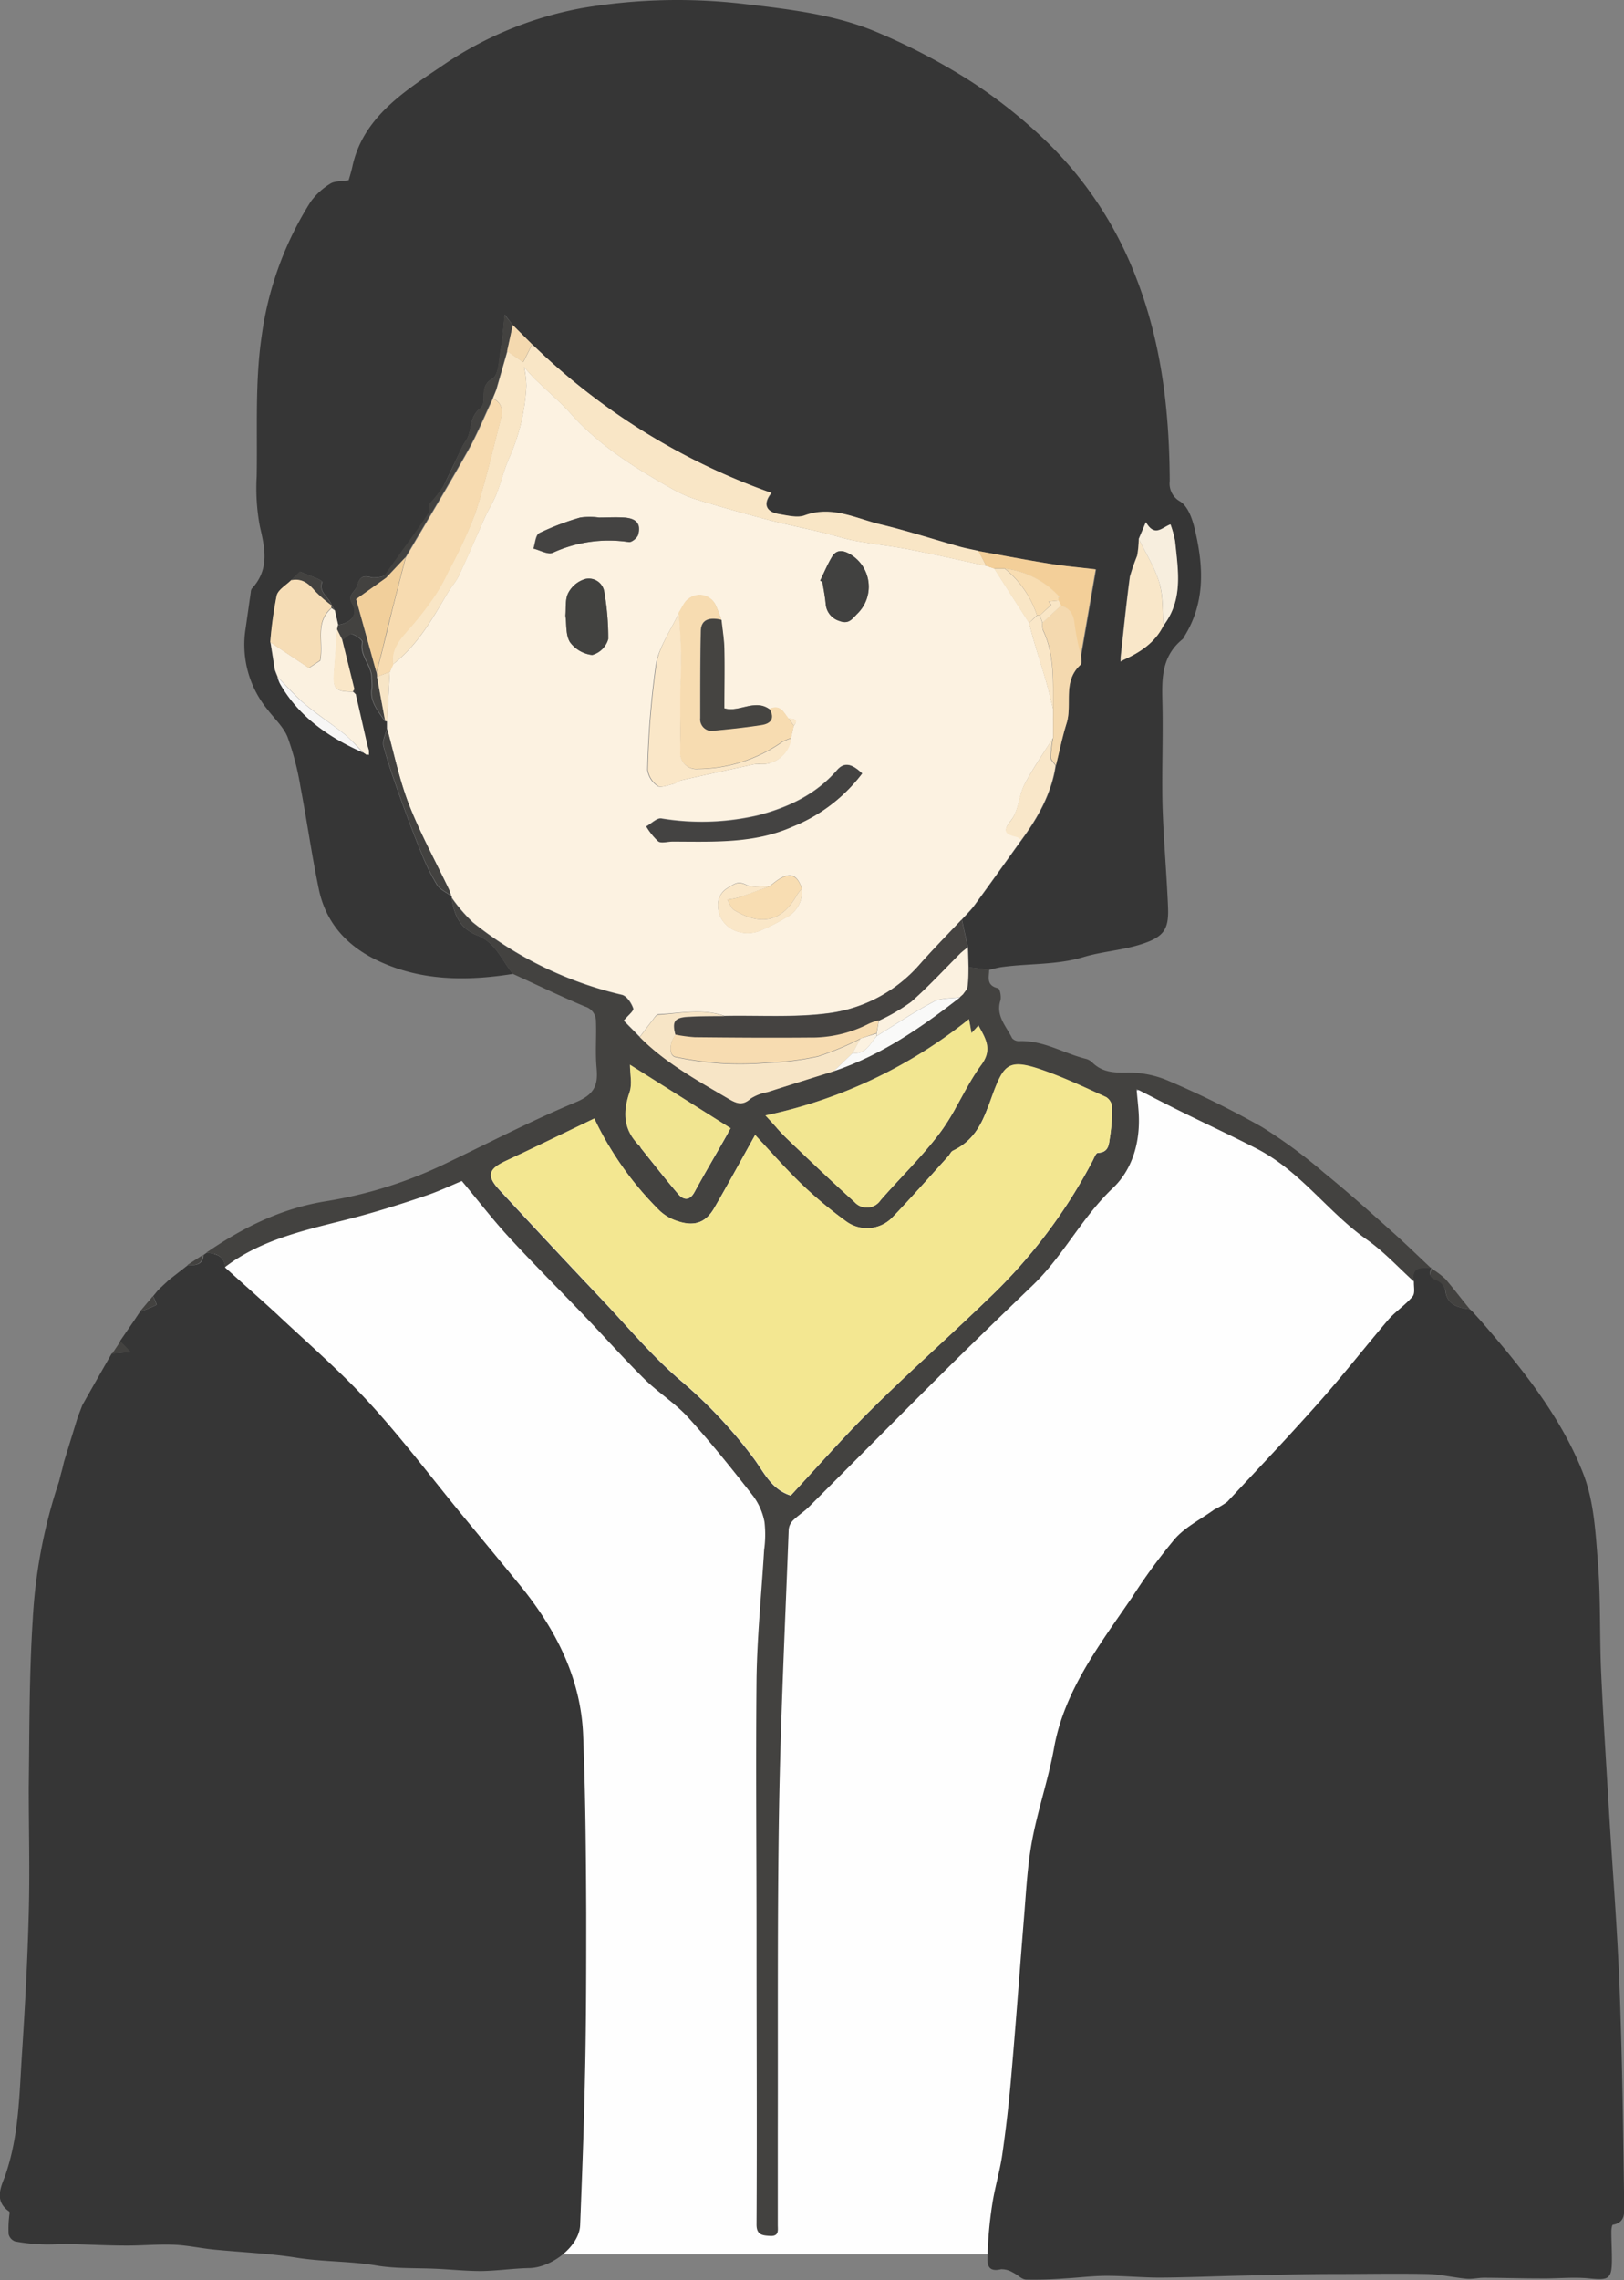<svg xmlns="http://www.w3.org/2000/svg" viewBox="0 0 253 355.05"><rect x="0" y="0" width="253" height="355.05" fill="#808080" stroke="none"/><defs><style>.cls-1{fill:#fefefe;}.cls-2{fill:#363636;}.cls-3{fill:#434240;}.cls-4{fill:#fcf2e1;}.cls-5{fill:#f9e6c6;}.cls-6{fill:#454341;}.cls-7{fill:#fbf1e0;}.cls-8{fill:#f6ddb6;}.cls-9{fill:#f3cf99;}.cls-10{fill:#f9e7c9;}.cls-11{fill:#f4d9af;}.cls-12{fill:#f7eede;}.cls-13{fill:#f7f6f5;}.cls-14{fill:#fae7c8;}.cls-15{fill:#f7e5c6;}.cls-16{fill:#f3e791;}.cls-17{fill:#f2e691;}.cls-18{fill:#f1e591;}.cls-19{fill:#f9f9f8;}.cls-20{fill:#f7dbb0;}.cls-21{fill:#f7dcb1;}.cls-22{fill:#444342;}.cls-23{fill:#454441;}.cls-24{fill:#424240;}.cls-25{fill:#414140;}.cls-26{fill:#f8ddb2;}.cls-27{fill:#f1cf9b;}</style></defs><title>法務人員資產 33</title><g id="圖層_2" data-name="圖層 2"><g id="圖層_2-2" data-name="圖層 2"><path class="cls-1" d="M33.13,198.79s-4.46-4,10-8.06a284.59,284.59,0,0,0,29-10.08l107-11.09,22.28,10.08,16.71,15.12,6.68,8.06L167.93,351H67.66Z"/></g><g id="圖層_1-2" data-name="圖層 1"><path class="cls-2" d="M229,203.86l.44.42,1.32,1.46c6.35,7.33,12.46,14.88,15.9,23.74,1.68,4.33,1.91,9.2,2.28,13.86.44,5.6.25,11.24.49,16.86.33,7.24.8,14.48,1.23,21.72.55,9.2,1.3,18.39,1.65,27.6.43,11.29.56,22.59.72,33.89,0,1.11.2,2.66-1.76,3-.15,0-.25.72-.24,1.1,0,1.59.11,3.19.08,4.79-.06,2.59-.64,2.77-3.5,2.47-2.54-.26-5.16.05-7.74,0-2.89,0-5.78-.1-8.67-.11-.91,0-1.83.24-2.73.16-2.06-.19-4.1-.7-6.15-.74-4.87-.1-9.74,0-14.6,0s-9.6.16-14.4.26c-4.22.09-8.43.28-12.65.3-2.77,0-5.54-.28-8.32-.27-2.15,0-4.3.28-6.46.4a59.61,59.61,0,0,1-6,.18c-.72,0-1.38-.78-2.11-1.11a3.36,3.36,0,0,0-1.83-.5c-2.36.57-2.12-1.22-2.1-2.17a62.79,62.79,0,0,1,.74-8c.39-2.55,1.16-5.05,1.54-7.6q.84-5.84,1.36-11.71c.73-8.28,1.33-16.56,2-24.83.35-4.11.53-8.25,1.27-12.3.9-4.9,2.57-9.68,3.45-14.58,1.6-8.94,7.12-16.08,12.16-23.45a88.4,88.4,0,0,1,6.71-9.15c1.63-1.82,4-3,6.11-4.52a12,12,0,0,0,2-1.19c4.89-5.23,9.81-10.43,14.54-15.77,3.63-4.1,7-8.41,10.53-12.56,1.13-1.31,2.7-2.31,3.8-3.64.44-.53.16-1.57.21-2.38-.51-2.2,1-2.25,2.67-2.09l.05,0c-.27.76-.49,1.37.69,1.79a2.43,2.43,0,0,1,1.46,1.6C225.38,203.18,227.05,203.6,229,203.86Z"/><path class="cls-2" d="M20.8,205.76l1-1.5a26.26,26.26,0,0,0,2.62-1.09,7.38,7.38,0,0,0-.57-1.35l.83-1,1.6-1.5,3-2.34c1.28.09,2.36-.08,2.43-1.58l.49-.34c1.56.12,2.82.56,2.86,2.29,2.65,2.4,5.35,4.76,8,7.2,4.88,4.59,10,9,14.49,13.9,5.15,5.62,9.72,11.7,14.55,17.57,3,3.64,6,7.26,9,10.93,5.61,6.9,9.41,14.52,9.75,23.24.36,9.24.44,18.48.48,27.73,0,8.49,0,17-.2,25.48-.15,7.7-.45,15.4-.75,23.09-.13,3.22-4.37,6.61-7.95,6.67-2.5.05-5,.43-7.49.46-2.26,0-4.52-.23-6.78-.34-3.16-.16-6.39,0-9.47-.51-4.12-.71-8.3-.57-12.42-1.22-4.28-.68-8.65-.85-13-1.28-2.08-.21-4.13-.67-6.21-.75-2.48-.1-5,.15-7.44.13-3,0-6.07-.18-9.11-.24-1.31,0-2.62.11-3.92.05A27.2,27.2,0,0,1,2.34,349a1.61,1.61,0,0,1-1-1.12,15.84,15.84,0,0,1,.08-2.66c0-.3.16-.77,0-.88-2.62-1.81-1-4.28-.47-6,2-6,2.06-12.22,2.46-18.37.48-7.36.88-14.73,1.07-22.09.18-6.52,0-13.05,0-19.58.11-8.71.06-17.44.62-26.13a81.26,81.26,0,0,1,4.1-21.51l.29-1.15.21-.76.27-1.14,1.77-5.75.35-1.14.74-1.93.43-.77q2.07-3.65,4.15-7.28l2.88-.22-1.6-1.69L20,206.92Z"/><path class="cls-2" d="M79.93,151.64c-7.34,1.16-14.54,1.12-21.34-2.19-4.85-2.36-7.9-6.06-8.92-11-1.1-5.28-1.85-10.63-2.86-15.94a43.47,43.47,0,0,0-2-7.72c-.63-1.6-2.1-2.93-3.19-4.38a15.92,15.92,0,0,1-3.41-12.19c.29-2,.57-4,.86-6a1.1,1.1,0,0,1,.15-.55c2.78-3,2.07-6.24,1.27-9.69a32,32,0,0,1-.5-7.78c.13-7.38-.29-14.84.81-22.11a52.08,52.08,0,0,1,7.6-20.68,10.47,10.47,0,0,1,3.06-2.81c.65-.42,1.69-.34,2.86-.54.13-.48.4-1.3.58-2.14,1.58-7.33,7.52-11.35,13.55-15.38A56.57,56.57,0,0,1,90.63,1.26,88.77,88.77,0,0,1,115.84.6c7.11.83,14.33,1.65,20.9,4.46a97.61,97.61,0,0,1,14.51,7.61,78.19,78.19,0,0,1,11.93,9.51A58.64,58.64,0,0,1,177,43.25c4,10.26,5.17,20.87,5.23,31.65a3.17,3.17,0,0,0,1.64,3.19c1.37.91,2,3.1,2.38,4.83,1.27,5.56,1.46,11.09-1.8,16.26a1,1,0,0,1-.2.33c-3.52,2.83-3.22,6.6-3.15,10.38.1,5.1-.11,10.21,0,15.31.15,5.34.64,10.67.86,16,.15,3.5-.6,4.7-4.26,5.85-2.91.93-6.09,1.11-9,2-4.2,1.24-8.56.94-12.81,1.55a17.75,17.75,0,0,0-1.75.41l-3.24-.41-.09-3.07c-.32-1.44-.63-2.89-.94-4.33.65-.73,1.37-1.41,1.94-2.19,2.48-3.39,4.91-6.81,7.35-10.21,2.62-3.54,4.7-7.3,5.34-11.6.55-2.19,1-4.41,1.66-6.56.93-3-.68-6.49,2.17-9.11.24-.23.07-.84.1-1.27.77-4.51,1.55-9,2.34-13.59-2.58-.31-4.83-.49-7-.85-3.77-.6-7.51-1.32-11.27-2-1-.21-2-.39-2.93-.66-4.06-1.14-8.06-2.47-12.17-3.43-3.88-.9-7.6-3-12-1.45-1.14.42-2.7,0-4-.2-2.08-.35-2.54-1.63-1.18-3.3A102.25,102.25,0,0,1,82.9,53.63l-3-3L78.64,49c-.24,2.16-.33,3.78-.62,5.36s-.26,4-1.34,4.63c-2.27,1.33-.59,3.58-1.87,4.6-1.68,1.34-1.26,3.16-2,4.66-.23.44-.55.84-.77,1.29-1,2.08-2,4.2-3,6.25a21.26,21.26,0,0,1-2.11,2.7c0,.17.29.86,0,1.26-1.35,2.08-2.84,4.08-4.28,6.11-.89,1.26-1.79,2.51-2.69,3.77a5.14,5.14,0,0,1-2,.29c-1.4-.41-1.92-.1-2.29,1.24-.25.92-1.61,1.46-.82,2.79,1,1.62,0,3-2.17,3.35-.18-.77-.35-1.54-.53-2.31l-.47-.75,0,0c-.35-1.24-2.1-2-1.45-3.61,0-.08-.46-.4-.76-.52-.81-.35-1.64-.66-2.72-1.08l-1.34,1.28c-.79.8-2.07,1.51-2.29,2.43a62.83,62.83,0,0,0-1,7.27c.23,1.41.45,2.83.67,4.24l.46,1.18,0,0a5.45,5.45,0,0,0,.37,1c2.9,5.05,7.53,8.35,13,10.75l.47.32.16.07.18,0,0-.69-.23-.77c-.5-2.16-1-4.33-1.48-6.49l-.24-.78-.15-.76-.17-.78-1.89-7.65c.52-.33,1.14-1,1.53-.9.64.16,1.68.92,1.61,1.25-.49,2.13,1.53,3.64,1.44,5.63a10.17,10.17,0,0,1,.06,1.45c-.42,2.11.95,3.6,2,5.2a1.28,1.28,0,0,1,.34.07l0,1.11c-.2.91-.75,1.91-.53,2.72.78,2.86,1.77,5.66,2.78,8.46s2.06,5.58,3.19,8.34a32.52,32.52,0,0,0,2.37,4.81c.44.72,1.43,1.15,2.18,1.71a.28.28,0,0,1,.11.3c.35,2.51,1.18,4.73,4,5.84C77.29,146.78,78.16,149.56,79.93,151.64Zm95-48.86c2.7-1.2,5-2.76,6.3-5.38,3.12-4.08,2.26-8.63,1.81-13.12a15.73,15.73,0,0,0-.72-2.63c-1.34.49-2.44,2-3.83-.35l-1.11,2.62a15.3,15.3,0,0,1-.25,2.62A31.9,31.9,0,0,0,176,89.78c-.57,4.24-1,8.49-1.46,12.73l0,.49Z"/><path class="cls-3" d="M150.86,150.58l3.24.41c0,1.12-.54,2.43,1.38,2.89.3.07.55,1.34.36,1.94-.74,2.34.94,4,1.83,5.83a1.4,1.4,0,0,0,1.08.46c3.82-.15,6.93,1.9,10.42,2.76a2.21,2.21,0,0,1,1,.57c1.5,1.49,3.29,1.61,5.43,1.57a15.73,15.73,0,0,1,6.47,1.3,146.05,146.05,0,0,1,14.52,7.17,77.86,77.86,0,0,1,9.64,7.09c3.61,2.93,7.06,6,10.53,9.11,2.13,1.89,4.15,3.87,6.22,5.81-1.69-.16-3.18-.11-2.67,2.09-2.45-2.21-4.68-4.67-7.38-6.57-6.08-4.29-10.22-10.54-17-14.08-3.87-2-7.88-3.85-11.81-5.79-2.21-1.09-4.39-2.22-7.06-3.58.15,1.7.28,2.78.34,3.87.24,4.31-.93,8.6-4,11.53-4.88,4.62-7.71,10.54-12.5,15.15s-9.64,9.29-14.38,14c-6.86,6.81-13.64,13.68-20.48,20.5-.78.78-1.77,1.39-2.55,2.18a2.3,2.3,0,0,0-.62,1.41c-.54,14.45-1.25,28.89-1.5,43.34-.28,17-.16,34-.2,50.95,0,4.65,0,9.3,0,13.95,0,.8.24,1.79-1.2,1.71-1.2-.07-2.12-.15-2.11-1.79.08-14.91,0-29.82,0-44.73,0-13.43-.13-26.86,0-40.28.1-6.66.78-13.3,1.18-20a17.23,17.23,0,0,0,.06-4.36,9.78,9.78,0,0,0-1.78-4.07c-3.23-4.14-6.52-8.25-10.06-12.16-2-2.23-4.73-3.92-6.89-6.06-3.1-3.06-6-6.33-9-9.47-4-4.2-8.14-8.31-12.07-12.58-2.52-2.73-4.77-5.67-7.35-8.76-1.59.65-3.7,1.67-5.93,2.39C62,187.65,57.83,188.94,53.6,190,47,191.66,40.38,193.18,35,197.34c0-1.73-1.3-2.17-2.86-2.29,5.59-3.84,11.55-6.86,18.57-8a67.17,67.17,0,0,0,18-5.54c7-3.32,13.84-6.91,21-9.89,3-1.24,3.46-2.78,3.23-5.32s0-4.88-.1-7.31a2.35,2.35,0,0,0-1.69-2.26c-3.8-1.59-7.49-3.38-11.23-5.08-1.77-2.08-2.64-4.86-5.57-6-2.78-1.11-3.61-3.33-4-5.84a25.39,25.39,0,0,0,3.3,3.84,58.19,58.19,0,0,0,23.18,11.26c.77.18,1.51,1.3,1.79,2.12.14.38-.82,1.1-1.48,1.91l2.49,2.52c4,4,9,6.78,13.94,9.68,1.28.75,2.16,1,3.36-.12a7.35,7.35,0,0,1,2.62-1q5.13-1.64,10.27-3.23c7.49-2.51,13.71-6.86,19.72-11.52l-.06,0,.51-.46c.23-.37.62-.72.67-1.11C150.84,152.69,150.82,151.63,150.86,150.58ZM92.59,174.15c-4.56,2.2-9.2,4.45-13.87,6.66-2.58,1.22-2.92,2.28-1,4.39q8.07,8.73,16.25,17.37c3.9,4.13,7.55,8.51,11.86,12.23a72.79,72.79,0,0,1,11.76,12.52c1.51,2.11,2.66,4.62,5.59,5.55,4.19-4.5,8.13-9,12.42-13.26,6-6,12.43-11.62,18.53-17.54a81.91,81.91,0,0,0,16.08-21.32c.23-.45.52-1.22.81-1.23,1.73-.07,1.7-1.35,1.86-2.29a27.62,27.62,0,0,0,.35-4.89,2,2,0,0,0-.92-1.49c-3.41-1.54-6.8-3.17-10.36-4.37-4.31-1.44-5.38-.8-6.73,2.42-1.59,3.77-2.22,8.12-6.76,10.28-.33.16-.5.61-.76.9-2.92,3.21-5.76,6.47-8.78,9.59a5.5,5.5,0,0,1-7.1.53,67.84,67.84,0,0,1-6.88-5.73c-2.56-2.46-4.88-5.13-7.31-7.72-2.13,3.82-4.18,7.59-6.34,11.32-1.39,2.39-3.22,3-6,2a7.22,7.22,0,0,1-2.54-1.54A50.55,50.55,0,0,1,92.59,174.15Zm26.65-.47c1.31,1.4,2.32,2.61,3.46,3.7,3.44,3.28,6.88,6.57,10.42,9.76a2.57,2.57,0,0,0,4.07-.29c3.08-3.52,6.5-6.81,9.27-10.52,2.47-3.31,4-7.22,6.42-10.54,1.79-2.43.67-4.08-.45-6.14l-1.08,1.19-.39-2.18A75.37,75.37,0,0,1,119.24,173.68Zm-5.41,2-15.69-9.89c0,1.42.38,3-.07,4.29-1.09,3.13-1,5.9,1.59,8.37.09.09.12.23.2.33,1.93,2.4,3.81,4.82,5.81,7.16.89,1,1.81,1,2.53-.34C110,182.26,112,179,113.83,175.67Z"/><path class="cls-3" d="M229,203.86c-1.91-.26-3.58-.68-3.81-2.93a2.43,2.43,0,0,0-1.46-1.6c-1.18-.42-1-1-.69-1.79a13.32,13.32,0,0,1,2.13,1.6C226.48,200.66,227.69,202.28,229,203.86Z"/><path class="cls-3" d="M23.81,201.82a7.38,7.38,0,0,1,.57,1.35,26.26,26.26,0,0,1-2.62,1.09Z"/><path class="cls-3" d="M18.77,208.84l1.6,1.69-2.88.22Z"/><path class="cls-3" d="M31.62,195.39c-.07,1.5-1.15,1.67-2.43,1.58Z"/><path class="cls-3" d="M26.24,199.31l-1.6,1.5Z"/><path class="cls-3" d="M230.72,205.74l-1.32-1.46Z"/><path class="cls-3" d="M12.17,220.73l-.35,1.14Z"/><path class="cls-3" d="M10.05,227.62l-.27,1.14Z"/><path class="cls-3" d="M9.57,229.52l-.29,1.15Z"/><path class="cls-3" d="M20.8,205.76l-.8,1.16Z"/><path class="cls-3" d="M13.34,218l-.43.77Z"/><path class="cls-4" d="M99.68,161.43l-2.49-2.52c.66-.81,1.62-1.53,1.48-1.91-.28-.82-1-1.94-1.79-2.12A58.19,58.19,0,0,1,73.7,143.62a25.39,25.39,0,0,1-3.3-3.84.28.28,0,0,0-.11-.3c-.12-.34-.21-.69-.36-1-2.09-4.38-4.45-8.67-6.21-13.16-1.5-3.83-2.31-7.9-3.42-11.86l0-1.11q.21-3.85.43-7.73l.44-1.14c3.9-3,6.2-7.14,8.58-11.19.54-.92,1.31-1.75,1.75-2.71,1.43-3.06,2.75-6.16,4.14-9.24.53-1.16,1.24-2.26,1.71-3.44.76-2,1.22-4,2.12-5.94A31.4,31.4,0,0,0,82,60.09a15.25,15.25,0,0,0-.35-2.94c.75.83,1.22,1.4,1.76,1.92,1.84,1.79,3.83,3.46,5.53,5.35,4.34,4.87,9.85,8.36,15.6,11.59a19.88,19.88,0,0,0,3.76,1.7c3.72,1.14,7.47,2.19,11.23,3.19,2.84.74,5.72,1.33,8.57,2,1.75.42,3.46,1,5.23,1.32,2.79.51,5.63.81,8.41,1.35,4,.77,8,1.69,11.93,2.54l1.23.39q2.7,4.23,5.41,8.44c.26,1,.51,2,.81,3,.6,2.05,1.26,4.09,1.85,6.14.41,1.41.72,2.84,1.08,4.26v1.15l0,.77V113l0,.77,0,1.13c-1.49,2.4-3.14,4.72-4.42,7.21-.92,1.78-.89,4.1-2.11,5.6-1.5,1.86-.66,2.14,1,2.57a2.37,2.37,0,0,1,.62.46c-2.44,3.4-4.87,6.82-7.35,10.21-.57.78-1.29,1.46-1.94,2.19-2.16,2.29-4.38,4.55-6.47,6.9a22.71,22.71,0,0,1-13.83,7.64c-5.46.79-11.13.38-16.7.49-3.39-1.17-6.84-.41-10.26-.25-.36,0-.71.63-1,1C100.91,159.78,100.3,160.61,99.68,161.43Zm25.23-23.1c-.72-2.25-1.91-2.62-3.9-1.21-.37.27-.73.56-1.09.84-1.21,0-2.62.31-3.57-.16-1.3-.65-1.77-.31-2.86.38a3,3,0,0,0-1.64,2.81c.05,3,3,5,6.19,4.06a28.8,28.8,0,0,0,4.31-2.14A4.5,4.5,0,0,0,124.91,138.33ZM105.77,95.42c-1.25,2.71-3.15,5.33-3.62,8.16a140.63,140.63,0,0,0-1.31,16.3,3.65,3.65,0,0,0,1.58,2.51c.44.33,1.61-.12,2.43-.31.45-.1.81-.48,1.26-.58,3.69-.83,7.39-1.63,11.09-2.43a3.3,3.3,0,0,1,1-.09,4.6,4.6,0,0,0,5-4l.43-1.92c.83-1.06,0-1.13-.83-1.16-.72-.93-1.21-2.26-3-1.45-2.28-1.67-4.74.52-7-.15,0-3.18,0-6.23,0-9.27,0-1.5-.29-3-.44-4.48a17.57,17.57,0,0,0-.8-2.13,2.76,2.76,0,0,0-4.32-1.12C106.59,93.76,106.27,94.69,105.77,95.42Zm28.54,25c-1.69-1.6-2.84-1.76-3.94-.5-3.2,3.69-7.46,5.75-12.27,7a38.65,38.65,0,0,1-15.08.49c-.69-.1-1.55.8-2.33,1.23a10.31,10.31,0,0,0,1.89,2.33c.47.34,1.47,0,2.23,0,6.34,0,12.68.35,18.67-2.32A25.49,25.49,0,0,0,134.31,120.44ZM88.09,95.85c.2,1.42,0,3,.71,4.12A5,5,0,0,0,92.26,102a3.6,3.6,0,0,0,2.5-2.49,41.6,41.6,0,0,0-.62-7.35,2.44,2.44,0,0,0-2.94-2,4.4,4.4,0,0,0-2.67,2.18C88,93.34,88.2,94.67,88.09,95.85Zm5.2-15.27v0a10.78,10.78,0,0,0-2.9,0A40.77,40.77,0,0,0,84,83c-.61.31-.64,1.59-.93,2.42,1,.25,2.31,1,3,.65A21,21,0,0,1,98,84.41c.44.06,1.31-.66,1.44-1.14.46-1.71-.25-2.54-2.17-2.68C95.92,80.5,94.6,80.58,93.29,80.58Zm34.48,9.83.35.19c.18,1.13.41,2.25.51,3.38a3,3,0,0,0,2.15,2.71c1.46.56,2-.32,2.79-1.14a5.86,5.86,0,0,0-1.09-9.23c-1-.6-2.13-.81-2.83.33S128.39,89.15,127.77,90.41Z"/><path class="cls-5" d="M153.66,88.12c-4-.85-7.94-1.77-11.93-2.54-2.78-.54-5.62-.84-8.41-1.35-1.77-.33-3.48-.9-5.23-1.32-2.85-.68-5.73-1.27-8.57-2-3.76-1-7.51-2.05-11.23-3.19a19.88,19.88,0,0,1-3.76-1.7c-5.75-3.23-11.26-6.72-15.6-11.59-1.7-1.89-3.69-3.56-5.53-5.35-.54-.52-1-1.09-1.76-1.92A15.25,15.25,0,0,1,82,60.09,31.4,31.4,0,0,1,79.5,70.94c-.9,1.89-1.36,4-2.12,5.94-.47,1.18-1.18,2.28-1.71,3.44C74.28,83.4,73,86.5,71.53,89.56c-.44,1-1.21,1.79-1.75,2.71-2.38,4-4.68,8.14-8.58,11.19-.4-2.55,1.32-4.21,2.88-6a53.72,53.72,0,0,0,3.7-4.83,26.73,26.73,0,0,0,2-3.62A74.15,74.15,0,0,0,74,80c1.59-4.84,2.73-9.81,4-14.73.33-1.25.3-2.52-1.21-3.25l.29-.7.26-.65,1.72-6,2.46,1.72,1.4-2.78a102.25,102.25,0,0,0,37.25,23.13c-1.36,1.67-.9,2.95,1.18,3.3,1.33.22,2.89.62,4,.2,4.35-1.59,8.07.55,12,1.45,4.11,1,8.11,2.29,12.17,3.43,1,.27,2,.45,2.93.66Z"/><path class="cls-6" d="M112.83,158.21c5.57-.11,11.24.3,16.7-.49a22.71,22.71,0,0,0,13.83-7.64c2.09-2.35,4.31-4.61,6.47-6.9.31,1.44.62,2.89.94,4.33-.4.32-.83.61-1.19,1-2.55,2.52-5,5.18-7.67,7.55a29.11,29.11,0,0,1-5,2.91,9.64,9.64,0,0,0-1.54.53,19.52,19.52,0,0,1-9.3,2.16c-5.94,0-11.89,0-17.83-.05a24,24,0,0,1-3-.4c-.6-2.19-.15-2.79,2.25-2.87C109.26,158.23,111,158.24,112.83,158.21Z"/><path class="cls-7" d="M55.77,109.6l1.48,6.49.23.77c0,.23,0,.46,0,.69a.29.29,0,0,0-.34,0l-.47-.32c-1-1-1.91-2-3-2.93-2-1.58-4.14-3-6.06-4.58-1.56-1.31-2.9-2.85-4.33-4.29l0,0c-.15-.39-.3-.79-.46-1.18-.22-1.41-.44-2.83-.67-4.24l6,4,1.75-1.14c.55-3-.87-5.91,1.78-8.19l.49.37c.18.77.35,1.54.53,2.31l-.14.67c-.16,2.18-.3,4.36-.49,6.53-.23,2.71.15,3.15,2.93,3.16l.43.38.15.76Z"/><path class="cls-8" d="M51.63,94.64c-2.65,2.28-1.23,5.2-1.78,8.19L48.1,104l-6-4a62.83,62.83,0,0,1,1-7.27c.22-.92,1.5-1.63,2.29-2.43,1.69-.31,2.73.49,3.7,1.66a20.84,20.84,0,0,0,2.57,2.27l0,0Z"/><path class="cls-9" d="M153.66,88.12l-1.25-2.32c3.76.68,7.5,1.4,11.27,2,2.22.36,4.47.54,7,.85-.79,4.58-1.57,9.08-2.34,13.59a40.15,40.15,0,0,1-1-4.91c-.12-1.47-.55-2.56-2.14-3.06l-.4-.78a2.17,2.17,0,0,0,0-.36c.05,0,.16-.09.15-.11a1.43,1.43,0,0,0-.15-.27,13.52,13.52,0,0,0-8.33-4.23h-1.66Z"/><path class="cls-10" d="M181.26,97.4c-1.27,2.62-3.6,4.18-6.3,5.38l-.38-.27c.47-4.24.89-8.49,1.46-12.73a31.9,31.9,0,0,1,1.12-3.24,15.3,15.3,0,0,0,.25-2.62c1.09,2.25,2.49,4.43,3.19,6.79C181.22,92.84,181.07,95.16,181.26,97.4Z"/><path class="cls-11" d="M165.29,94.27c1.59.5,2,1.59,2.14,3.06a40.15,40.15,0,0,0,1,4.91c0,.43.14,1-.1,1.27-2.85,2.62-1.24,6.12-2.17,9.11-.68,2.15-1.11,4.37-1.66,6.56-.27-.43-.78-.85-.78-1.27a21.47,21.47,0,0,1,.35-3c0-.37,0-.75,0-1.13s0-.51,0-.77v-.76c0-.26,0-.52,0-.77s0-.77,0-1.15c0-.89,0-1.78,0-2.67,0-3.27-.1-6.52-1.58-9.59a3.25,3.25,0,0,1-.08-1.13Z"/><path class="cls-3" d="M79,54.69c-.57,2-1.15,4-1.72,6-.09.22-.17.44-.26.65s-.19.47-.29.7c-1.29,2.73-2.41,5.53-3.9,8.17-3.13,5.57-6.44,11.06-9.69,16.58l-3,3.14-.31-.26c.9-1.26,1.8-2.51,2.69-3.77,1.44-2,2.93-4,4.28-6.11.26-.4,0-1.09,0-1.26A21.26,21.26,0,0,0,69,75.81c1.09-2,2-4.17,3-6.25.22-.45.54-.85.77-1.29.77-1.5.35-3.32,2-4.66,1.28-1-.4-3.27,1.87-4.6,1.08-.63,1-3,1.34-4.63s.38-3.2.62-5.36l1.29,1.59Z"/><path class="cls-12" d="M181.26,97.4c-.19-2.24,0-4.56-.66-6.69-.7-2.36-2.1-4.54-3.19-6.79l1.11-2.62c1.39,2.4,2.49.84,3.83.35a15.73,15.73,0,0,1,.72,2.63C183.52,88.77,184.38,93.32,181.26,97.4Z"/><path class="cls-10" d="M164,114.94a21.47,21.47,0,0,0-.35,3c0,.42.51.84.78,1.27-.64,4.3-2.72,8.06-5.34,11.6a2.37,2.37,0,0,0-.62-.46c-1.66-.43-2.5-.71-1-2.57,1.22-1.5,1.19-3.82,2.11-5.6C160.89,119.66,162.54,117.34,164,114.94Z"/><path class="cls-7" d="M136.92,158.93a29.11,29.11,0,0,0,5-2.91c2.71-2.37,5.12-5,7.67-7.55.36-.35.79-.64,1.19-1l.09,3.07c0,1,0,2.11-.15,3.15-.05.39-.44.74-.67,1.11l-.51.46.06,0c-1.4.21-3,.09-4.16.7-3.06,1.62-5.92,3.54-8.86,5.35v-.4Z"/><path class="cls-3" d="M52.51,98l.14-.67c2.12-.32,3.13-1.73,2.17-3.35-.79-1.33.57-1.87.82-2.79.37-1.34.89-1.65,2.29-1.24a5.14,5.14,0,0,0,2-.29l.31.26-4.75,3.38,3.16,11.44.08.65c.42,2.3.85,4.59,1.27,6.88-1.08-1.6-2.45-3.09-2-5.2a10.17,10.17,0,0,0-.06-1.45c.09-2-1.93-3.5-1.44-5.63.07-.33-1-1.09-1.61-1.25-.39-.1-1,.57-1.53.9Z"/><path class="cls-3" d="M60.3,113.44c1.11,4,1.92,8,3.42,11.86,1.76,4.49,4.12,8.78,6.21,13.16.15.33.24.68.36,1-.75-.56-1.74-1-2.18-1.71A32.52,32.52,0,0,1,65.74,133q-1.69-4.14-3.19-8.34c-1-2.8-2-5.6-2.78-8.46C59.55,115.35,60.1,114.35,60.3,113.44Z"/><path class="cls-13" d="M43.23,105.41c1.43,1.44,2.77,3,4.33,4.29,1.92,1.62,4.09,3,6.06,4.58,1.09.88,2,2,3,2.93-5.49-2.4-10.12-5.7-13-10.75A5.45,5.45,0,0,1,43.23,105.41Z"/><path class="cls-14" d="M52.51,98l.81,1.64,1.89,7.65-.26.4c-2.78,0-3.16-.45-2.93-3.16C52.21,102.35,52.35,100.17,52.51,98Z"/><path class="cls-11" d="M79,54.69l.89-4.08,3,3-1.4,2.78Z"/><path class="cls-15" d="M60,112.26c-.42-2.29-.85-4.58-1.27-6.88l2-.78q-.23,3.87-.43,7.73A1.28,1.28,0,0,0,60,112.26Z"/><path class="cls-3" d="M51.63,94.24A20.84,20.84,0,0,1,49.06,92c-1-1.17-2-2-3.7-1.66L46.7,89c1.08.42,1.91.73,2.72,1.08.3.12.79.44.76.52C49.53,92.23,51.28,93,51.63,94.24Z"/><path class="cls-3" d="M55.77,109.6l-.24-.78Z"/><path class="cls-3" d="M51.63,94.64l0-.38.47.75Z"/><path class="cls-3" d="M55,107.68l.26-.4c.06.26.12.52.17.78Z"/><path class="cls-3" d="M57.48,116.86l-.23-.77Z"/><path class="cls-13" d="M42.79,104.25c.16.39.31.79.46,1.18C43.1,105,43,104.64,42.79,104.25Z"/><path class="cls-3" d="M57.09,117.53a.29.29,0,0,1,.34,0l-.18,0Z"/><path class="cls-10" d="M175,102.78l-.4.22c0-.16,0-.32,0-.49Z"/><path class="cls-16" d="M92.59,174.15a50.55,50.55,0,0,0,10.18,14.35,7.22,7.22,0,0,0,2.54,1.54c2.79,1,4.62.42,6-2,2.16-3.73,4.21-7.5,6.34-11.32,2.43,2.59,4.75,5.26,7.31,7.72a67.84,67.84,0,0,0,6.88,5.73,5.5,5.5,0,0,0,7.1-.53c3-3.12,5.86-6.38,8.78-9.59.26-.29.43-.74.76-.9,4.54-2.16,5.17-6.51,6.76-10.28,1.35-3.22,2.42-3.86,6.73-2.42,3.56,1.2,7,2.83,10.36,4.37a2,2,0,0,1,.92,1.49,27.62,27.62,0,0,1-.35,4.89c-.16.94-.13,2.22-1.86,2.29-.29,0-.58.78-.81,1.23a81.91,81.91,0,0,1-16.08,21.32c-6.1,5.92-12.49,11.58-18.53,17.54-4.29,4.23-8.23,8.76-12.42,13.26-2.93-.93-4.08-3.44-5.59-5.55a72.79,72.79,0,0,0-11.76-12.52c-4.31-3.72-8-8.1-11.86-12.23q-8.16-8.65-16.25-17.37c-2-2.11-1.61-3.17,1-4.39C83.39,178.6,88,176.35,92.59,174.15Z"/><path class="cls-17" d="M119.24,173.68a75.37,75.37,0,0,0,31.72-15l.39,2.18,1.08-1.19c1.12,2.06,2.24,3.71.45,6.14-2.44,3.32-3.95,7.23-6.42,10.54-2.77,3.71-6.19,7-9.27,10.52a2.57,2.57,0,0,1-4.07.29c-3.54-3.19-7-6.48-10.42-9.76C121.56,176.29,120.55,175.08,119.24,173.68Z"/><path class="cls-18" d="M113.83,175.67c-1.88,3.3-3.79,6.59-5.63,9.92-.72,1.3-1.64,1.37-2.53.34-2-2.34-3.88-4.76-5.81-7.16-.08-.1-.11-.24-.2-.33C97.1,176,97,173.2,98.07,170.07c.45-1.31.07-2.87.07-4.29Z"/><path class="cls-15" d="M112.83,158.21c-1.79,0-3.57,0-5.35.09-2.4.08-2.85.68-2.25,2.87-1,1.31-1.06,3.22,0,3.44a52.7,52.7,0,0,0,7.07,1,53.31,53.31,0,0,0,7.26-.09,45,45,0,0,0,7.89-1,46.71,46.71,0,0,0,6.6-2.75L132.81,164l-2.94,2.81q-5.15,1.6-10.27,3.23a7.35,7.35,0,0,0-2.62,1c-1.2,1.09-2.08.87-3.36.12-4.93-2.9-10-5.66-13.94-9.68.62-.82,1.23-1.65,1.87-2.46.31-.38.66-1,1-1C106,157.8,109.44,157,112.83,158.21Z"/><path class="cls-19" d="M129.87,166.8l2.94-2.81c2.15.19,2.72-1.52,3.76-2.66,2.94-1.81,5.8-3.73,8.86-5.35,1.15-.61,2.76-.49,4.16-.7C143.58,159.94,137.36,164.29,129.87,166.8Z"/><path class="cls-19" d="M149.53,155.3l.51-.46Z"/><path class="cls-20" d="M60.76,104.6l-2,.78c0-.21,0-.43-.08-.65.3-1.15.61-2.29.89-3.43.49-2,1-4,1.47-6,.71-2.83,1.45-5.65,2.18-8.48,3.25-5.52,6.56-11,9.69-16.58,1.49-2.64,2.61-5.44,3.9-8.17,1.51.73,1.54,2,1.21,3.25-1.27,4.92-2.41,9.89-4,14.73a74.15,74.15,0,0,1-4.18,9,26.73,26.73,0,0,1-2,3.62,53.72,53.72,0,0,1-3.7,4.83c-1.56,1.78-3.28,3.44-2.88,6Z"/><path class="cls-21" d="M123.67,113l-.43,1.92a7.54,7.54,0,0,0-1.43.59,23.08,23.08,0,0,1-13.1,4.2,2.54,2.54,0,0,1-2.78-2.85c.1-2.82,0-5.64,0-8.46,0-2.13.18-4.25.14-6.37s-.22-4.43-.35-6.65c.5-.73.82-1.66,1.52-2.14a2.76,2.76,0,0,1,4.32,1.12,17.57,17.57,0,0,1,.8,2.13c-2-.47-3.16.06-3.2,1.77-.1,4.51-.09,9-.09,13.53a1.78,1.78,0,0,0,2.2,1.93c2.46-.23,4.92-.49,7.35-.87,1.52-.24,2-1.13,1.22-2.46,1.74-.81,2.23.52,3,1.45C123.12,112.27,123.4,112.65,123.67,113Z"/><path class="cls-14" d="M105.77,95.42c.13,2.22.32,4.43.35,6.65s-.12,4.24-.14,6.37c0,2.82,0,5.64,0,8.46a2.54,2.54,0,0,0,2.78,2.85,23.08,23.08,0,0,0,13.1-4.2,7.54,7.54,0,0,1,1.43-.59,4.6,4.6,0,0,1-5,4,3.3,3.3,0,0,0-1,.09c-3.7.8-7.4,1.6-11.09,2.43-.45.1-.81.48-1.26.58-.82.19-2,.64-2.43.31a3.65,3.65,0,0,1-1.58-2.51,140.63,140.63,0,0,1,1.31-16.3C102.62,100.75,104.52,98.13,105.77,95.42Z"/><path class="cls-22" d="M134.31,120.44a25.49,25.49,0,0,1-10.83,8.28c-6,2.67-12.33,2.33-18.67,2.32-.76,0-1.76.29-2.23,0a10.31,10.31,0,0,1-1.89-2.33c.78-.43,1.64-1.33,2.33-1.23a38.65,38.65,0,0,0,15.08-.49c4.81-1.25,9.07-3.31,12.27-7C131.47,118.68,132.62,118.84,134.31,120.44Z"/><path class="cls-23" d="M119.89,110.43c.81,1.33.3,2.22-1.22,2.46-2.43.38-4.89.64-7.35.87a1.78,1.78,0,0,1-2.2-1.93c0-4.51,0-9,.09-13.53,0-1.71,1.16-2.24,3.2-1.77.15,1.49.41,3,.44,4.48.07,3,0,6.09,0,9.27C115.15,111,117.61,108.76,119.89,110.43Z"/><path class="cls-24" d="M88.09,95.85c.11-1.18-.08-2.51.44-3.53a4.4,4.4,0,0,1,2.67-2.18,2.44,2.44,0,0,1,2.94,2,41.6,41.6,0,0,1,.62,7.35,3.6,3.6,0,0,1-2.5,2.49A5,5,0,0,1,88.8,100C88.1,98.86,88.29,97.27,88.09,95.85Z"/><path class="cls-22" d="M93.29,80.58c1.31,0,2.63-.08,3.94,0,1.92.14,2.63,1,2.17,2.68-.13.48-1,1.2-1.44,1.14a21,21,0,0,0-11.83,1.67c-.71.33-2-.4-3-.65.29-.83.32-2.11.93-2.42a40.77,40.77,0,0,1,6.35-2.42,10.78,10.78,0,0,1,2.9,0Z"/><path class="cls-25" d="M127.77,90.41c.62-1.26,1.14-2.56,1.88-3.76s1.82-.93,2.83-.33a5.86,5.86,0,0,1,1.09,9.23c-.83.82-1.33,1.7-2.79,1.14A3,3,0,0,1,128.63,94c-.1-1.13-.33-2.25-.51-3.38Z"/><path class="cls-26" d="M119.92,138c.36-.28.72-.57,1.09-.84,2-1.41,3.18-1,3.9,1.21a7.68,7.68,0,0,0-.71.91c-2.3,4.17-5.54,5-9.81,2.44-.53-.32-.73-1.09-1.08-1.65a11.25,11.25,0,0,0,1.75-.32C116.69,139.16,118.3,138.55,119.92,138Z"/><path class="cls-14" d="M119.92,138c-1.62.59-3.23,1.2-4.86,1.75a11.25,11.25,0,0,1-1.75.32c.35.56.55,1.33,1.08,1.65,4.27,2.57,7.51,1.73,9.81-2.44a7.68,7.68,0,0,1,.71-.91,4.5,4.5,0,0,1-2.56,4.58,28.8,28.8,0,0,1-4.31,2.14c-3.23.92-6.14-1.06-6.19-4.06a3,3,0,0,1,1.64-2.81c1.09-.69,1.56-1,2.86-.38C117.3,138.27,118.71,137.93,119.92,138Z"/><path class="cls-14" d="M162.39,97a3.25,3.25,0,0,0,.08,1.13c1.48,3.07,1.56,6.32,1.58,9.59,0,.89,0,1.78,0,2.67-.36-1.42-.67-2.85-1.08-4.26-.59-2-1.25-4.09-1.85-6.14-.3-1-.55-2-.81-3l1.25-1.15H162Z"/><path class="cls-5" d="M161.55,95.8,160.3,97q-2.72-4.22-5.41-8.44h1.66A15.67,15.67,0,0,1,161.55,95.8Z"/><path class="cls-14" d="M123.67,113c-.27-.39-.55-.77-.83-1.16C123.7,111.91,124.5,112,123.67,113Z"/><path class="cls-14" d="M164.07,113c0,.26,0,.51,0,.77C164.06,113.55,164.07,113.3,164.07,113Z"/><path class="cls-14" d="M164,111.51c0,.25,0,.51,0,.77C164.06,112,164,111.76,164,111.51Z"/><path class="cls-20" d="M77.06,61.32c.09-.21.17-.43.26-.65Z"/><path class="cls-21" d="M134.06,161.7a46.71,46.71,0,0,1-6.6,2.75,45,45,0,0,1-7.89,1,53.31,53.31,0,0,1-7.26.09,52.7,52.7,0,0,1-7.07-1c-1.07-.22-1-2.13,0-3.44a24,24,0,0,0,3,.4c5.94.06,11.89.1,17.83.05a19.52,19.52,0,0,0,9.3-2.16,9.64,9.64,0,0,1,1.54-.53l-.36,2Z"/><path class="cls-26" d="M161.55,95.8a15.67,15.67,0,0,0-5-7.28,13.52,13.52,0,0,1,8.33,4.23c0,.13,0,.25,0,.38a2.17,2.17,0,0,1,0,.36l-1.52.17.38.53L162,95.81Z"/><path class="cls-5" d="M162,95.81l1.78-1.62-.38-.53,1.52-.17c.14.26.27.52.4.78l-2.9,2.7Z"/><path class="cls-5" d="M164.88,93.13c0-.13,0-.25,0-.38A1.43,1.43,0,0,1,165,93S164.93,93.09,164.88,93.13Z"/><path class="cls-27" d="M63.18,86.77c-.73,2.83-1.47,5.65-2.18,8.48-.51,2-1,4-1.47,6-.28,1.14-.59,2.28-.89,3.43L55.48,93.29l4.75-3.38Z"/><path class="cls-4" d="M134.06,161.7l2.5-.77v.4c-1,1.14-1.61,2.85-3.76,2.66Z"/></g></g></svg>